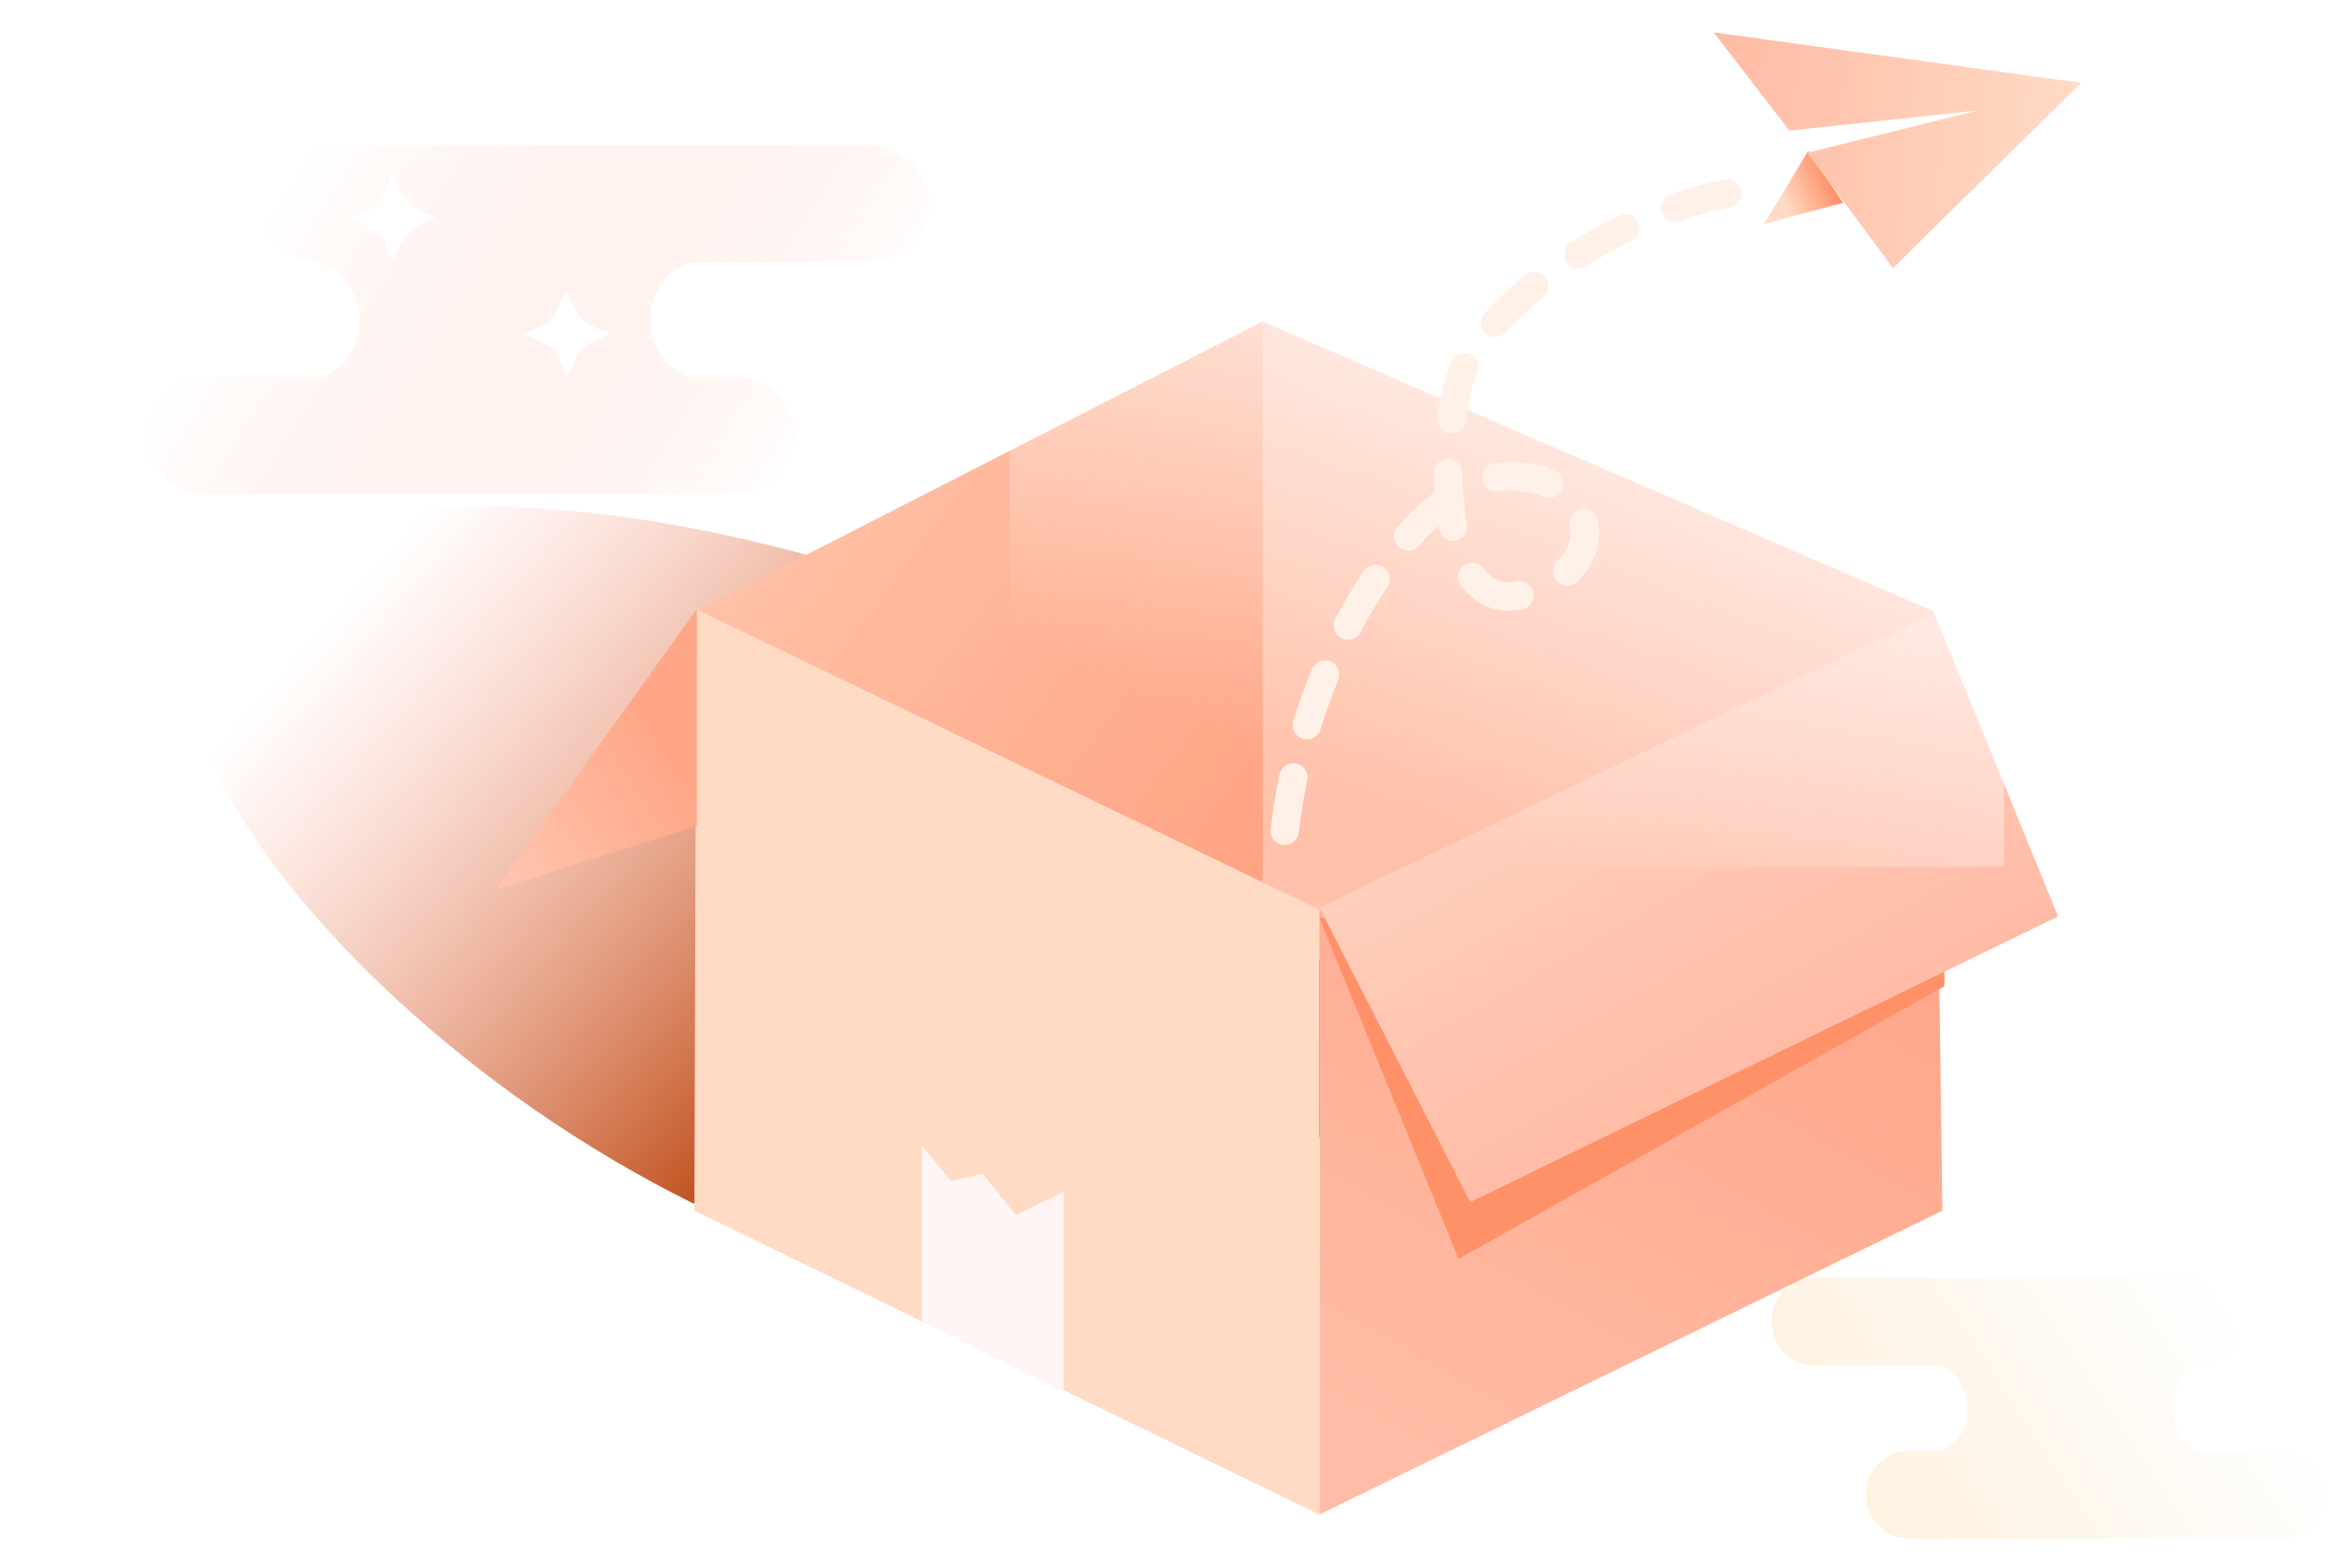<?xml version="1.0" encoding="UTF-8"?>
<svg width="90px" height="60px" viewBox="0 0 90 60" version="1.1" xmlns="http://www.w3.org/2000/svg" xmlns:xlink="http://www.w3.org/1999/xlink">
    <title>切片</title>
    <defs>
        <rect id="path-1" x="0" y="0" width="90" height="60"></rect>
        <linearGradient x1="93.467%" y1="62.117%" x2="10.33%" y2="39.078%" id="linearGradient-3">
            <stop stop-color="#FF5A2F" stop-opacity="0" offset="0%"></stop>
            <stop stop-color="#FFFFFF" offset="100%"></stop>
        </linearGradient>
        <linearGradient x1="93.467%" y1="63.764%" x2="10.33%" y2="37.593%" id="linearGradient-4">
            <stop stop-color="#FCD396" offset="0%"></stop>
            <stop stop-color="#FFFFFF" offset="100%"></stop>
        </linearGradient>
        <linearGradient x1="11.644%" y1="38.981%" x2="63.549%" y2="67.498%" id="linearGradient-5">
            <stop stop-color="#FD8B6B" stop-opacity="0" offset="0%"></stop>
            <stop stop-color="#B33A00" offset="100%"></stop>
        </linearGradient>
        <filter x="-7.1%" y="-11.0%" width="114.1%" height="122.0%" filterUnits="objectBoundingBox" id="filter-6">
            <feGaussianBlur stdDeviation="1.111" in="SourceGraphic"></feGaussianBlur>
        </filter>
        <linearGradient x1="-44.203%" y1="-8.046%" x2="101.381%" y2="100%" id="linearGradient-7">
            <stop stop-color="#FFD5BE" offset="0%"></stop>
            <stop stop-color="#FFA282" offset="100%"></stop>
        </linearGradient>
        <linearGradient x1="22.818%" y1="1.189%" x2="58.523%" y2="88.34%" id="linearGradient-8">
            <stop stop-color="#FFC7B1" offset="0%"></stop>
            <stop stop-color="#FFBAA3" offset="100%"></stop>
        </linearGradient>
        <linearGradient x1="61.41%" y1="10.25%" x2="26.189%" y2="100%" id="linearGradient-9">
            <stop stop-color="#FFA285" offset="0%"></stop>
            <stop stop-color="#FFBDA7" offset="100%"></stop>
        </linearGradient>
        <linearGradient x1="21.512%" y1="106.809%" x2="85.283%" y2="50%" id="linearGradient-10">
            <stop stop-color="#FFC3AD" offset="0%"></stop>
            <stop stop-color="#FFA687" offset="100%"></stop>
        </linearGradient>
        <filter x="0.0%" y="0.0%" width="100.0%" height="100.0%" filterUnits="objectBoundingBox" id="filter-11">
            <feGaussianBlur stdDeviation="0" in="SourceGraphic"></feGaussianBlur>
        </filter>
        <linearGradient x1="-21.433%" y1="-52.145%" x2="76.444%" y2="82.83%" id="linearGradient-12">
            <stop stop-color="#FFEFE6" offset="0%"></stop>
            <stop stop-color="#FFB69F" offset="100%"></stop>
        </linearGradient>
        <linearGradient x1="37.18%" y1="91.488%" x2="86.283%" y2="16.3%" id="linearGradient-13">
            <stop stop-color="#FFFFFF" stop-opacity="0" offset="0%"></stop>
            <stop stop-color="#FFFFFF" offset="100%"></stop>
        </linearGradient>
        <polygon id="path-14" points="0 0 38.05 0 38.05 26.88 0 26.88"></polygon>
        <linearGradient x1="22.121%" y1="71.5%" x2="50%" y2="11.384%" id="linearGradient-16">
            <stop stop-color="#FFDAC5" offset="0%"></stop>
            <stop stop-color="#FF9168" offset="100%"></stop>
        </linearGradient>
        <linearGradient x1="-16.056%" y1="67.006%" x2="106.671%" y2="21.875%" id="linearGradient-17">
            <stop stop-color="#FFB59D" offset="0%"></stop>
            <stop stop-color="#FFDAC5" offset="100%"></stop>
        </linearGradient>
    </defs>
    <g id="页面-1" stroke="none" stroke-width="1" fill="none" fill-rule="evenodd">
        <g id="订单详情-待发货" transform="translate(-247, -90)">
            <g id="order_dfh_ic" transform="translate(247, 90)">
                <mask id="mask-2" fill="white">
                    <use xlink:href="#path-1"></use>
                </mask>
                <g id="蒙版"></g>
                <g id="Page-1" mask="url(#mask-2)">
                    <g transform="translate(5.556, -3.548)">
                        <g id="Page-1" stroke-width="1" fill="none">
                            <g id="编组-6" transform="translate(0, 9.103)">
                                <path d="M27.673,0 L6.713,0 C5.433,0 4.385,1.01 4.385,2.243 C4.385,3.289 5.139,4.172 6.147,4.417 L6.082,4.417 L6.082,4.454 L6.245,4.454 C6.294,4.454 6.343,4.458 6.391,4.463 C6.429,4.468 6.467,4.473 6.506,4.477 C7.46,4.625 8.202,5.565 8.202,6.697 C8.202,7.721 7.592,8.581 6.771,8.847 L2.327,8.847 C1.047,8.847 0,9.856 0,11.09 C0,12.324 1.047,13.333 2.327,13.333 L22.529,13.333 C23.809,13.333 24.856,12.324 24.856,11.09 C24.856,9.856 23.809,8.847 22.529,8.847 L20.757,8.847 C19.935,8.581 19.325,7.721 19.325,6.697 C19.325,5.588 20.037,4.663 20.963,4.486 L27.673,4.486 C28.953,4.486 30,3.477 30,2.243 C30,1.01 28.953,0 27.673,0" id="Fill-3" fill="url(#linearGradient-3)" opacity="0.308"></path>
                                <path d="M11.111,2.778 C11.111,2.778 10.3,3.106 10.098,3.309 C9.883,3.522 9.444,4.444 9.444,4.444 C9.444,4.444 9.164,3.58 8.956,3.372 C8.747,3.164 7.778,2.778 7.778,2.778 C7.778,2.778 8.647,2.455 8.855,2.247 C9.063,2.038 9.444,1.111 9.444,1.111 C9.444,1.111 9.853,2.058 10.102,2.258 C10.342,2.449 11.111,2.778 11.111,2.778" id="Fill-24" fill="#FFFFFF"></path>
                                <path d="M17.778,7.223 C17.778,7.223 16.966,7.551 16.763,7.753 C16.55,7.967 16.111,8.889 16.111,8.889 C16.111,8.889 15.831,8.026 15.622,7.817 C15.414,7.608 14.444,7.223 14.444,7.223 C14.444,7.223 15.313,6.9 15.521,6.692 C15.731,6.483 16.111,5.556 16.111,5.556 C16.111,5.556 16.52,6.503 16.769,6.702 C17.008,6.893 17.778,7.223 17.778,7.223" id="Fill-31" fill="#FFFFFF"></path>
                            </g>
                            <path d="M81.696,52.437 L66.946,52.437 C66.045,52.437 65.308,53.194 65.308,54.119 C65.308,54.904 65.838,55.565 66.548,55.749 L66.502,55.749 L66.502,55.777 L66.617,55.777 C66.651,55.777 66.686,55.78 66.719,55.784 C66.746,55.788 66.773,55.792 66.801,55.794 C67.472,55.905 67.994,56.611 67.994,57.46 C67.994,58.228 67.565,58.872 66.987,59.072 L63.86,59.072 C62.959,59.072 62.222,59.829 62.222,60.754 C62.222,61.68 62.959,62.437 63.86,62.437 L78.076,62.437 C78.977,62.437 79.713,61.68 79.713,60.754 C79.713,59.829 78.977,59.072 78.076,59.072 L76.829,59.072 C76.251,58.872 75.822,58.228 75.822,57.46 C75.822,56.628 76.323,55.934 76.974,55.802 L81.696,55.802 C82.596,55.802 83.333,55.045 83.333,54.119 C83.333,53.194 82.596,52.437 81.696,52.437" id="Fill-3备份" fill="url(#linearGradient-4)" opacity="0.3" transform="translate(72.778, 57.437) scale(-1, 1) translate(-72.778, -57.437) "></path>
                            <g transform="translate(1.467, 0)">
                                <path d="M4.008,23.866 C11.795,21.708 22.139,23.304 35.039,28.655 L47.228,35.187 C45.173,50.05 38.147,55.73 26.15,52.226 C8.153,46.97 -7.674,27.104 4.008,23.866 Z" id="Rectangle-5" fill="url(#linearGradient-5)" filter="url(#filter-6)"></path>
                                <polygon id="Fill-3" fill="url(#linearGradient-7)" points="41.289 15.855 19.546 26.972 41.289 37.598 41.289 24.904"></polygon>
                                <polygon id="Fill-1" fill="url(#linearGradient-8)" points="41.289 39.27 65.36 50.644 66.939 26.928 41.289 15.855"></polygon>
                                <polygon id="Fill-2" fill="url(#linearGradient-9)" points="43.463 38.36 43.463 61.515 67.302 49.882 66.996 26.97"></polygon>
                                <polygon id="Fill-1" fill="#FFDAC5" points="19.546 49.882 43.463 61.515 43.463 38.36 19.623 26.865"></polygon>
                                <polygon id="Fill-4-Copy" fill="#FFF5F5" transform="translate(30.961, 52.087) scale(-1, -1) translate(-30.961, -52.087) " points="33.679 50.051 33.679 56.792 32.57 55.431 31.343 55.693 30.065 54.124 28.243 55.013 28.243 47.382"></polygon>
                                <polygon id="Fill-8" fill="url(#linearGradient-10)" points="11.936 37.598 19.641 35.154 19.641 26.865"></polygon>
                                <polygon id="Fill-7" fill="#FF9168" filter="url(#filter-11)" points="43.463 38.685 48.79 51.731 67.38 41.291 67.38 39.447"></polygon>
                                <polygon id="Fill-7" fill="url(#linearGradient-12)" points="43.463 38.285 49.239 49.556 71.729 38.623 66.985 26.997"></polygon>
                                <g id="Stroke-11" transform="translate(31.613, 9.841)">
                                    <mask id="mask-15" fill="white">
                                        <use xlink:href="#path-14"></use>
                                    </mask>
                                    <use id="Mask" fill="url(#linearGradient-13)" xlink:href="#path-14"></use>
                                    <path d="M27.459,1.113 C22.501,2.1 18.247,5.678 17.357,7.843 C16.467,10.007 16.192,17.402 19.681,16.452 C23.169,15.503 22.556,11.928 19.107,11.928 C15.657,11.928 11.034,18.902 10.469,26.111" stroke="#FFF1E8" stroke-width="1.087" stroke-linecap="round" stroke-linejoin="round" stroke-dasharray="2.066,2.066" mask="url(#mask-15)"></path>
                                </g>
                                <g id="编组-8" transform="translate(64.217, 8.019) rotate(31) translate(-64.217, -8.019) translate(57.695, 2.583)">
                                    <polygon id="Path" fill="url(#linearGradient-16)" points="5.436 7.61 5.436 10.871 7.61 8.623"></polygon>
                                    <polygon id="Fill-1" fill="url(#linearGradient-17)" points="0 5.583 4.421 7.315 10.211 2.933 5.435 7.697 7.09 8.362 10.531 9.784 13.046 0"></polygon>
                                </g>
                            </g>
                        </g>
                        <path d="M2.287,27.109 C2.287,27.109 1.789,27.31 1.665,27.435 C1.533,27.566 1.265,28.131 1.265,28.131 C1.265,28.131 1.093,27.601 0.966,27.474 C0.838,27.346 0.242,27.109 0.242,27.109 C0.242,27.109 0.776,26.911 0.904,26.783 C1.031,26.655 1.265,26.087 1.265,26.087 C1.265,26.087 1.515,26.667 1.668,26.79 C1.815,26.907 2.287,27.109 2.287,27.109" id="Fill-27" fill="#FFFFFF"></path>
                    </g>
                </g>
            </g>
        </g>
    </g>
</svg>